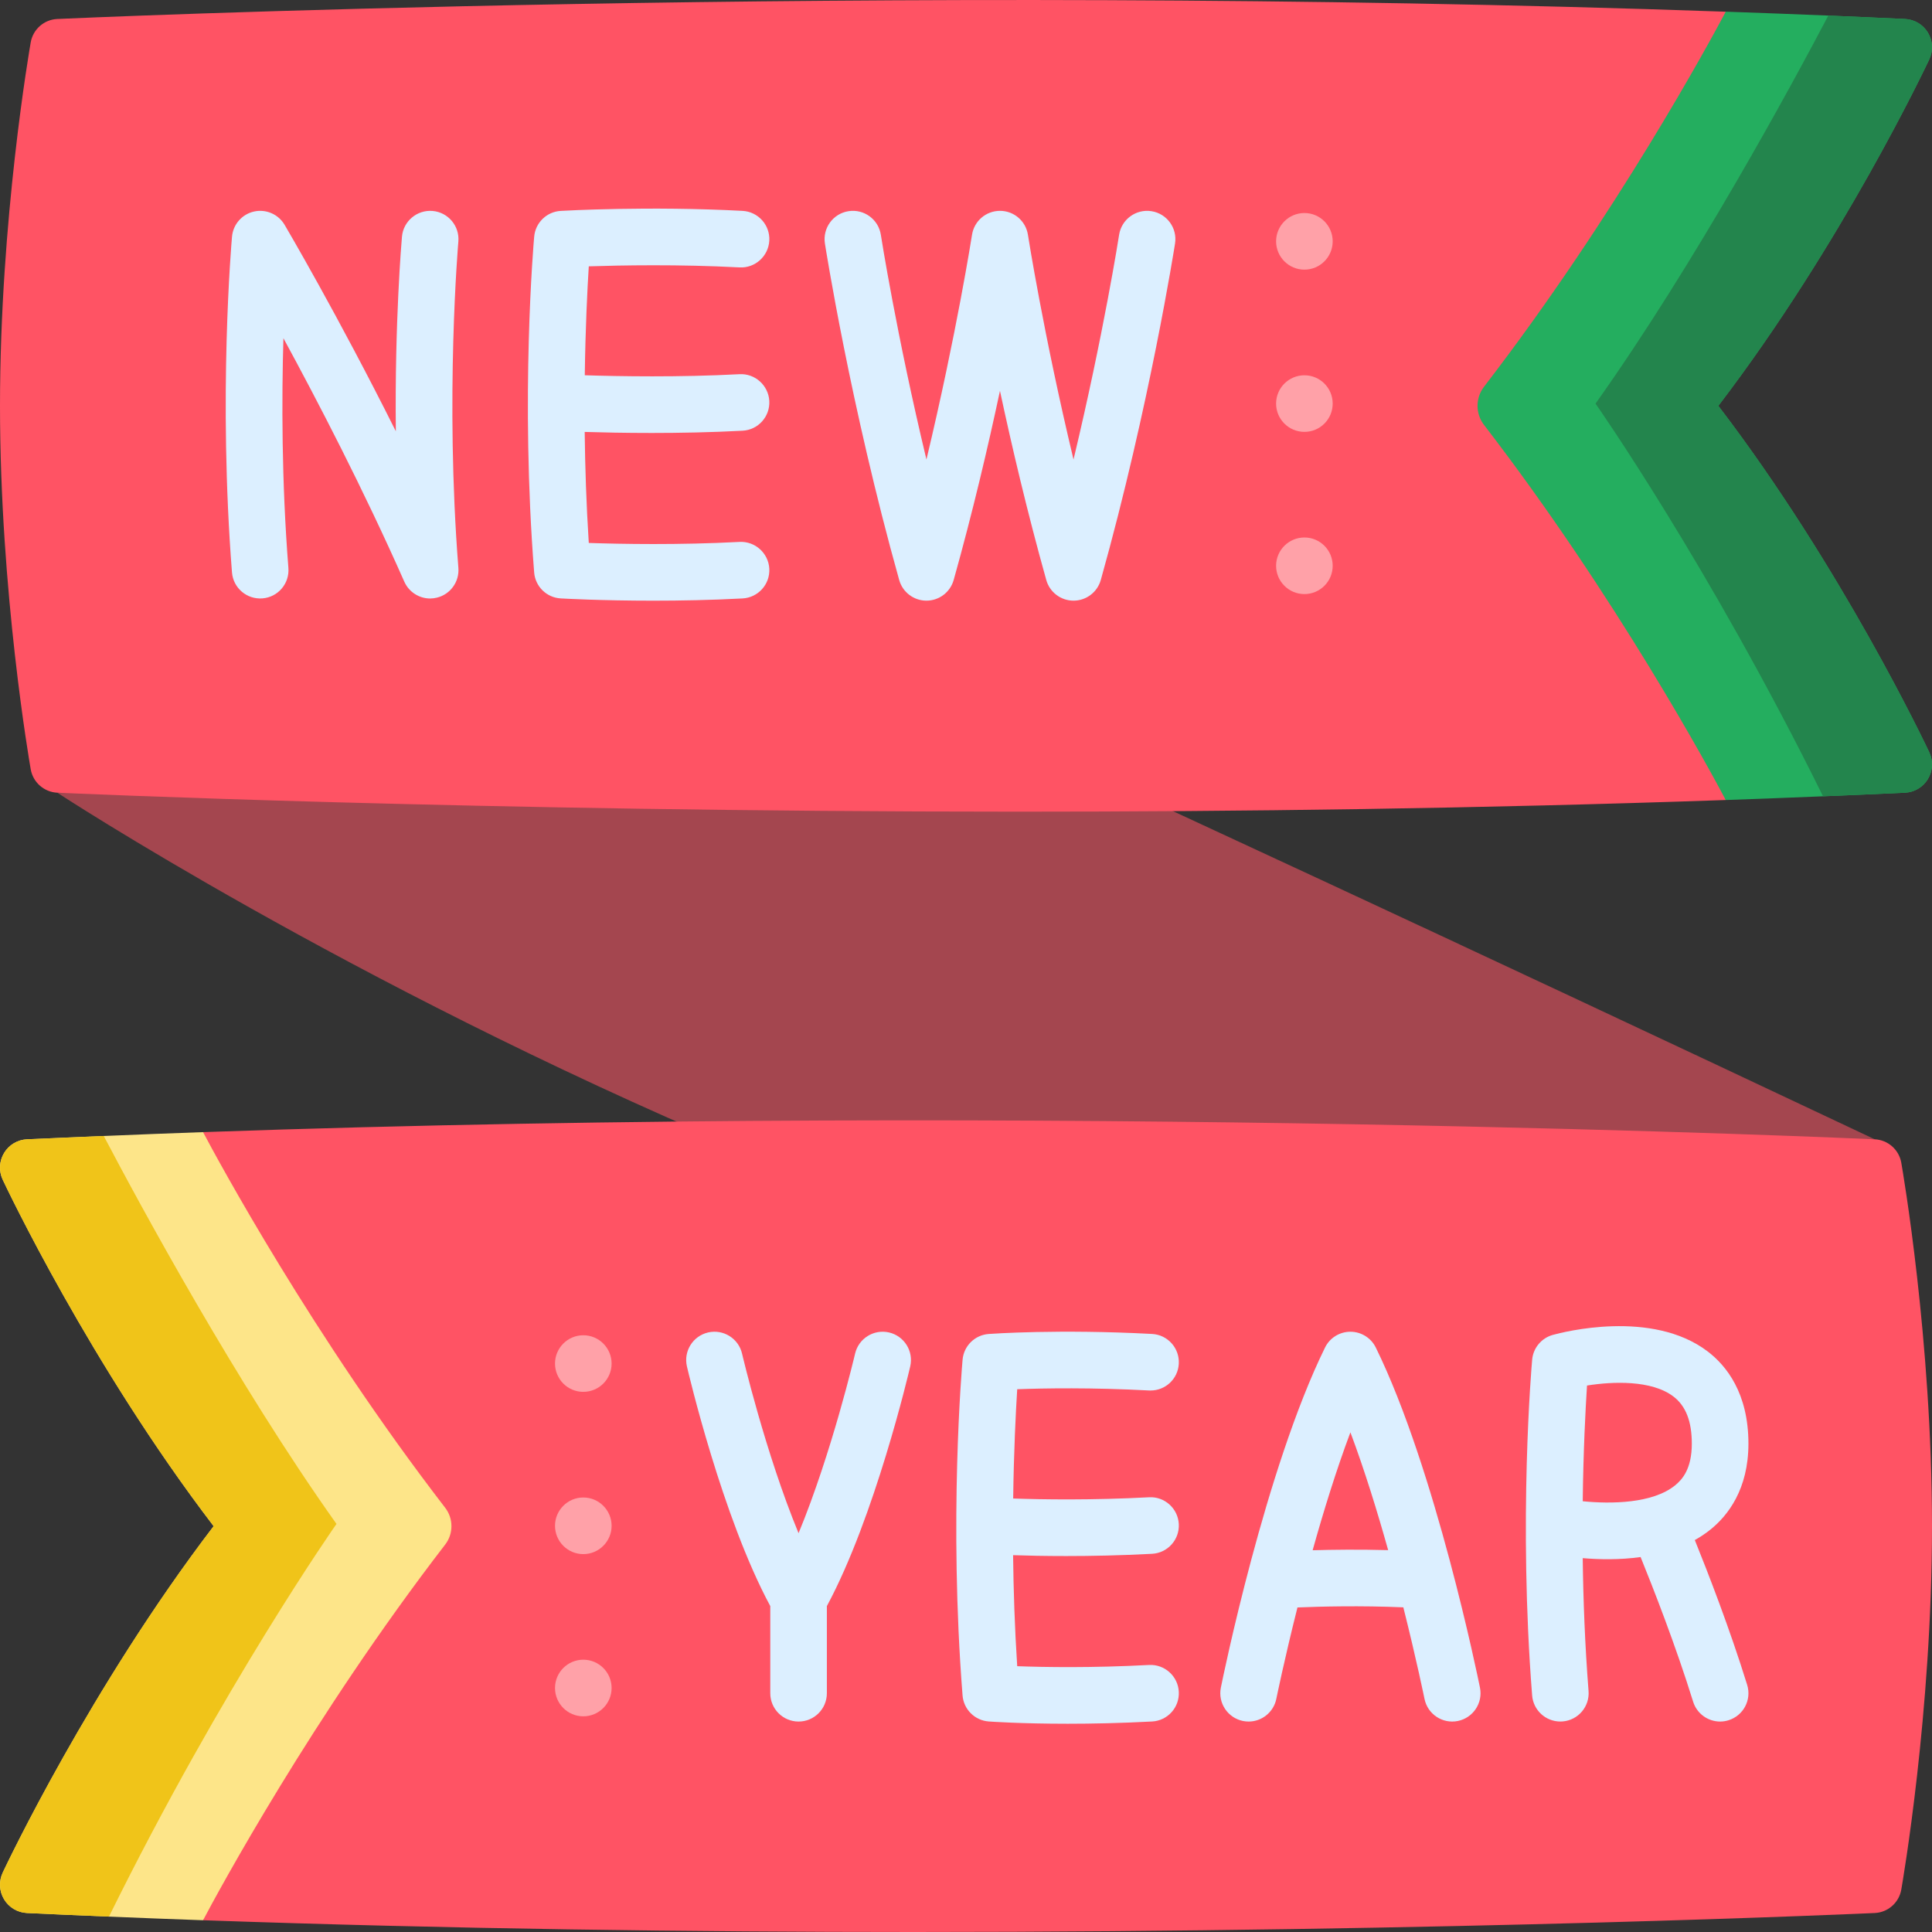 <svg width="69" height="69" viewBox="0 0 69 69" fill="none" xmlns="http://www.w3.org/2000/svg">
<rect x="0" y="0" width="69" height="69" fill="#333333" stroke="none"/>
<g clip-path="url(#clip0)">
<path d="M66.954 40.689C51.303 33.3 39.752 27.981 39.752 27.981L2.046 28.311C2.046 28.311 12.375 35.087 26.418 41.033L66.954 40.689Z" fill="#A4464F"/>
<path d="M67.903 41.525C67.821 41.059 67.427 40.712 66.954 40.689C66.646 40.676 37.697 39.36 7.252 40.433L10.326 54.506L7.252 68.58C16.06 68.89 24.743 69 32.644 69C52.048 69 66.735 68.332 66.954 68.322C67.427 68.301 67.821 67.953 67.903 67.487C67.947 67.232 69 61.16 69 54.505C69 47.851 67.947 41.779 67.903 41.525Z" fill="#FF5364"/>
<path d="M2.046 0.678C1.573 0.699 1.179 1.047 1.097 1.513C1.053 1.768 0 7.84 0 14.494C0 21.148 1.053 27.22 1.097 27.475C1.179 27.941 1.573 28.288 2.046 28.311C2.265 28.32 16.95 28.988 36.356 28.988C44.222 28.988 52.864 28.878 61.634 28.572L58.674 14.494L61.634 0.418C31.232 -0.649 2.354 0.664 2.046 0.678Z" fill="#FF5364"/>
<path d="M68.904 26.87C69.047 27.176 69.029 27.533 68.854 27.823C68.68 28.111 68.373 28.295 68.036 28.311C67.061 28.357 66.084 28.4 65.108 28.439C63.947 28.487 62.79 28.532 61.634 28.572C61.1 27.563 57.723 21.309 53.001 15.176C52.692 14.775 52.692 14.214 53.001 13.812C57.72 7.682 61.096 1.432 61.634 0.417C62.852 0.459 64.074 0.506 65.296 0.556C66.209 0.595 67.123 0.634 68.036 0.678C68.373 0.694 68.68 0.877 68.854 1.165C69.029 1.455 69.047 1.812 68.904 2.118C68.773 2.393 65.776 8.725 61.369 14.494C65.776 20.263 68.773 26.595 68.904 26.87Z" fill="#24AE5F"/>
<path d="M15.898 55.165C11.161 61.314 7.775 67.59 7.252 68.58C6.133 68.541 5.013 68.498 3.892 68.45C2.916 68.411 1.939 68.368 0.964 68.322C0.627 68.306 0.319 68.123 0.146 67.835C-0.03 67.545 -0.047 67.188 0.096 66.882C0.226 66.607 3.224 60.275 7.63 54.506C3.224 48.737 0.226 42.405 0.096 42.13C-0.047 41.824 -0.03 41.467 0.146 41.177C0.319 40.889 0.627 40.705 0.964 40.689C1.877 40.647 2.791 40.607 3.705 40.571C4.888 40.521 6.071 40.475 7.252 40.433C7.776 41.422 11.161 47.698 15.898 53.847C16.198 54.235 16.198 54.776 15.898 55.165Z" fill="#FDE589"/>
<path d="M10.163 8.027C9.94 7.649 9.498 7.459 9.07 7.555C8.641 7.652 8.325 8.015 8.286 8.452C8.266 8.683 7.792 14.174 8.285 20.443C8.329 21 8.816 21.414 9.372 21.371C9.929 21.328 10.344 20.841 10.3 20.284C10.056 17.183 10.059 14.234 10.122 12.079C11.325 14.29 12.978 17.469 14.439 20.773C14.604 21.145 14.971 21.375 15.363 21.375C15.445 21.375 15.528 21.364 15.611 21.343C16.088 21.223 16.409 20.775 16.371 20.284C15.891 14.191 16.365 8.685 16.37 8.63C16.419 8.074 16.008 7.583 15.452 7.534C14.898 7.486 14.405 7.896 14.356 8.452C14.342 8.617 14.094 11.484 14.137 15.402C12.06 11.246 10.188 8.069 10.163 8.027Z" fill="#DCEFFF"/>
<path d="M26.412 9.55C26.964 9.582 27.445 9.152 27.475 8.594C27.505 8.037 27.077 7.561 26.519 7.531C23.194 7.354 20.154 7.524 20.027 7.532C19.526 7.56 19.122 7.952 19.078 8.452C19.057 8.682 18.583 14.174 19.077 20.443C19.116 20.947 19.522 21.344 20.027 21.372C20.111 21.377 21.463 21.453 23.33 21.453C24.291 21.453 25.389 21.433 26.519 21.373C27.077 21.343 27.505 20.867 27.475 20.31C27.445 19.752 26.963 19.324 26.412 19.354C24.247 19.469 22.165 19.43 21.028 19.391C20.939 18.006 20.896 16.665 20.882 15.426C21.493 15.445 22.324 15.463 23.273 15.463C24.266 15.463 25.389 15.443 26.519 15.383C27.077 15.354 27.505 14.878 27.475 14.32C27.445 13.763 26.963 13.333 26.412 13.364C24.259 13.479 22.091 13.441 20.885 13.402C20.908 11.712 20.976 10.344 21.028 9.512C22.165 9.475 24.247 9.435 26.412 9.55Z" fill="#DCEFFF"/>
<path d="M33.087 21.452C33.54 21.452 33.937 21.15 34.06 20.714C34.741 18.283 35.293 15.929 35.713 13.958C36.134 15.929 36.686 18.283 37.367 20.714C37.489 21.151 37.887 21.452 38.34 21.452C38.794 21.452 39.191 21.15 39.314 20.714C41.061 14.479 41.957 8.753 41.966 8.696C42.052 8.144 41.674 7.627 41.122 7.542C40.571 7.457 40.054 7.834 39.968 8.386C39.962 8.43 39.413 11.932 38.34 16.411C37.268 11.932 36.719 8.43 36.712 8.386C36.636 7.893 36.212 7.53 35.714 7.53C35.215 7.53 34.791 7.893 34.715 8.386C34.708 8.43 34.159 11.932 33.087 16.411C32.014 11.932 31.465 8.43 31.459 8.386C31.373 7.834 30.857 7.456 30.305 7.542C29.753 7.627 29.376 8.144 29.461 8.696C29.47 8.753 30.366 14.479 32.114 20.714C32.236 21.15 32.633 21.452 33.087 21.452Z" fill="#DCEFFF"/>
<path d="M28.52 61.484C29.079 61.484 29.531 61.031 29.531 60.473V57.36C31.245 54.18 32.456 49.025 32.508 48.801C32.634 48.258 32.296 47.715 31.753 47.588C31.209 47.462 30.666 47.8 30.539 48.343C30.529 48.387 29.706 51.889 28.52 54.757C27.335 51.889 26.512 48.387 26.502 48.343C26.375 47.8 25.832 47.462 25.288 47.588C24.745 47.715 24.407 48.258 24.533 48.801C24.585 49.025 25.796 54.18 27.51 57.36V60.473C27.51 61.031 27.962 61.484 28.52 61.484Z" fill="#DCEFFF"/>
<path d="M41.038 49.66C41.056 49.661 41.074 49.661 41.092 49.661C41.626 49.661 42.072 49.243 42.1 48.704C42.13 48.146 41.702 47.67 41.145 47.641C37.812 47.463 35.411 47.635 35.311 47.642C34.816 47.678 34.421 48.067 34.378 48.561C34.357 48.792 33.883 54.283 34.377 60.552C34.416 61.05 34.813 61.444 35.311 61.481C35.377 61.486 36.449 61.562 38.132 61.562C38.994 61.562 40.016 61.542 41.145 61.482C41.702 61.453 42.13 60.977 42.1 60.419C42.071 59.861 41.59 59.433 41.038 59.463C38.996 59.572 37.297 59.543 36.329 59.507C36.239 58.122 36.196 56.781 36.182 55.542C36.678 55.559 37.322 55.573 38.075 55.573C38.968 55.573 40.015 55.553 41.145 55.493C41.702 55.463 42.13 54.987 42.1 54.43C42.071 53.872 41.59 53.442 41.038 53.474C39.003 53.582 37.221 53.554 36.185 53.518C36.208 51.82 36.277 50.447 36.329 49.615C37.297 49.58 38.997 49.551 41.038 49.66Z" fill="#DCEFFF"/>
<path d="M44.594 61.484C45.065 61.484 45.486 61.152 45.583 60.673C45.59 60.641 45.867 59.28 46.338 57.409C47.165 57.375 48.598 57.339 50.119 57.405C50.59 59.278 50.868 60.641 50.875 60.673C50.985 61.22 51.517 61.574 52.065 61.464C52.612 61.353 52.967 60.82 52.856 60.273C52.792 59.956 51.267 52.469 49.136 48.127C48.966 47.781 48.614 47.562 48.229 47.562C47.843 47.562 47.491 47.781 47.322 48.127C45.191 52.469 43.666 59.956 43.602 60.273C43.492 60.82 43.846 61.353 44.393 61.464C44.46 61.477 44.527 61.484 44.594 61.484ZM48.229 51.155C48.735 52.505 49.191 53.983 49.577 55.362C48.551 55.334 47.605 55.345 46.88 55.366C47.266 53.985 47.722 52.507 48.229 51.155Z" fill="#DCEFFF"/>
<path d="M62.444 51.559C62.444 49.751 61.651 48.769 60.986 48.264C58.994 46.751 55.812 47.577 55.455 47.676C55.05 47.789 54.757 48.142 54.72 48.561C54.699 48.792 54.225 54.283 54.719 60.552C54.761 61.081 55.203 61.483 55.725 61.483C55.752 61.483 55.779 61.482 55.806 61.48C56.362 61.437 56.778 60.95 56.734 60.393C56.604 58.735 56.544 57.121 56.526 55.648C57.112 55.698 57.844 55.713 58.593 55.609C59.032 56.69 59.845 58.762 60.468 60.772C60.602 61.206 61.002 61.484 61.433 61.484C61.532 61.484 61.633 61.469 61.732 61.438C62.266 61.273 62.564 60.707 62.399 60.174C61.777 58.167 60.992 56.147 60.529 55.002C60.724 54.893 60.911 54.769 61.088 54.627C61.706 54.129 62.444 53.192 62.444 51.559ZM59.822 53.051C59.02 53.699 57.54 53.717 56.526 53.616C56.548 51.778 56.626 50.311 56.679 49.483C57.601 49.337 58.987 49.282 59.766 49.876C60.208 50.213 60.422 50.764 60.422 51.559C60.422 52.461 60.08 52.843 59.822 53.051Z" fill="#DCEFFF"/>
<path d="M46.586 15.424C47.144 15.424 47.596 14.972 47.596 14.414C47.596 13.855 47.144 13.403 46.586 13.403C46.028 13.403 45.575 13.855 45.575 14.414C45.575 14.972 46.028 15.424 46.586 15.424Z" fill="#FFA1A8"/>
<path d="M46.586 9.63C47.144 9.63 47.596 9.177 47.596 8.619C47.596 8.061 47.144 7.608 46.586 7.608C46.028 7.608 45.575 8.061 45.575 8.619C45.575 9.177 46.028 9.63 46.586 9.63Z" fill="#FFA1A8"/>
<path d="M46.586 21.217C47.144 21.217 47.596 20.765 47.596 20.206C47.596 19.648 47.144 19.196 46.586 19.196C46.028 19.196 45.575 19.648 45.575 20.206C45.575 20.765 46.028 21.217 46.586 21.217Z" fill="#FFA1A8"/>
<path d="M20.832 55.504C21.39 55.504 21.843 55.051 21.843 54.493C21.843 53.935 21.39 53.482 20.832 53.482C20.274 53.482 19.822 53.935 19.822 54.493C19.822 55.051 20.274 55.504 20.832 55.504Z" fill="#FFA1A8"/>
<path d="M20.832 49.709C21.39 49.709 21.843 49.257 21.843 48.699C21.843 48.141 21.39 47.688 20.832 47.688C20.274 47.688 19.822 48.141 19.822 48.699C19.822 49.257 20.274 49.709 20.832 49.709Z" fill="#FFA1A8"/>
<path d="M20.832 61.297C21.39 61.297 21.843 60.844 21.843 60.286C21.843 59.728 21.39 59.275 20.832 59.275C20.274 59.275 19.822 59.728 19.822 60.286C19.822 60.844 20.274 61.297 20.832 61.297Z" fill="#FFA1A8"/>
<path d="M68.904 26.87C69.047 27.176 69.03 27.533 68.854 27.823C68.681 28.111 68.373 28.294 68.036 28.311C67.061 28.356 66.084 28.399 65.108 28.439C61.03 20.178 56.983 14.415 56.983 14.415C60.549 9.395 63.989 3.043 65.297 0.556C66.209 0.595 67.123 0.634 68.036 0.677C68.373 0.694 68.681 0.877 68.854 1.165C69.03 1.455 69.047 1.812 68.904 2.118C68.774 2.393 65.776 8.725 61.37 14.494C65.776 20.263 68.774 26.595 68.904 26.87Z" fill="#23854D"/>
<path d="M12.017 54.426C12.017 54.426 7.97 60.189 3.892 68.45C2.916 68.411 1.939 68.368 0.964 68.322C0.627 68.306 0.319 68.123 0.146 67.834C-0.03 67.544 -0.047 67.187 0.096 66.881C0.226 66.606 3.224 60.274 7.63 54.505C3.224 48.737 0.226 42.405 0.096 42.13C-0.047 41.824 -0.03 41.467 0.146 41.177C0.319 40.888 0.627 40.705 0.964 40.689C1.877 40.647 2.791 40.607 3.705 40.57C5.013 43.058 8.452 49.408 12.017 54.426Z" fill="#F0C419"/>
</g>
<defs>
<clipPath id="clip0">
<rect width="69" height="69" fill="white"/>
</clipPath>
</defs>
</svg>
